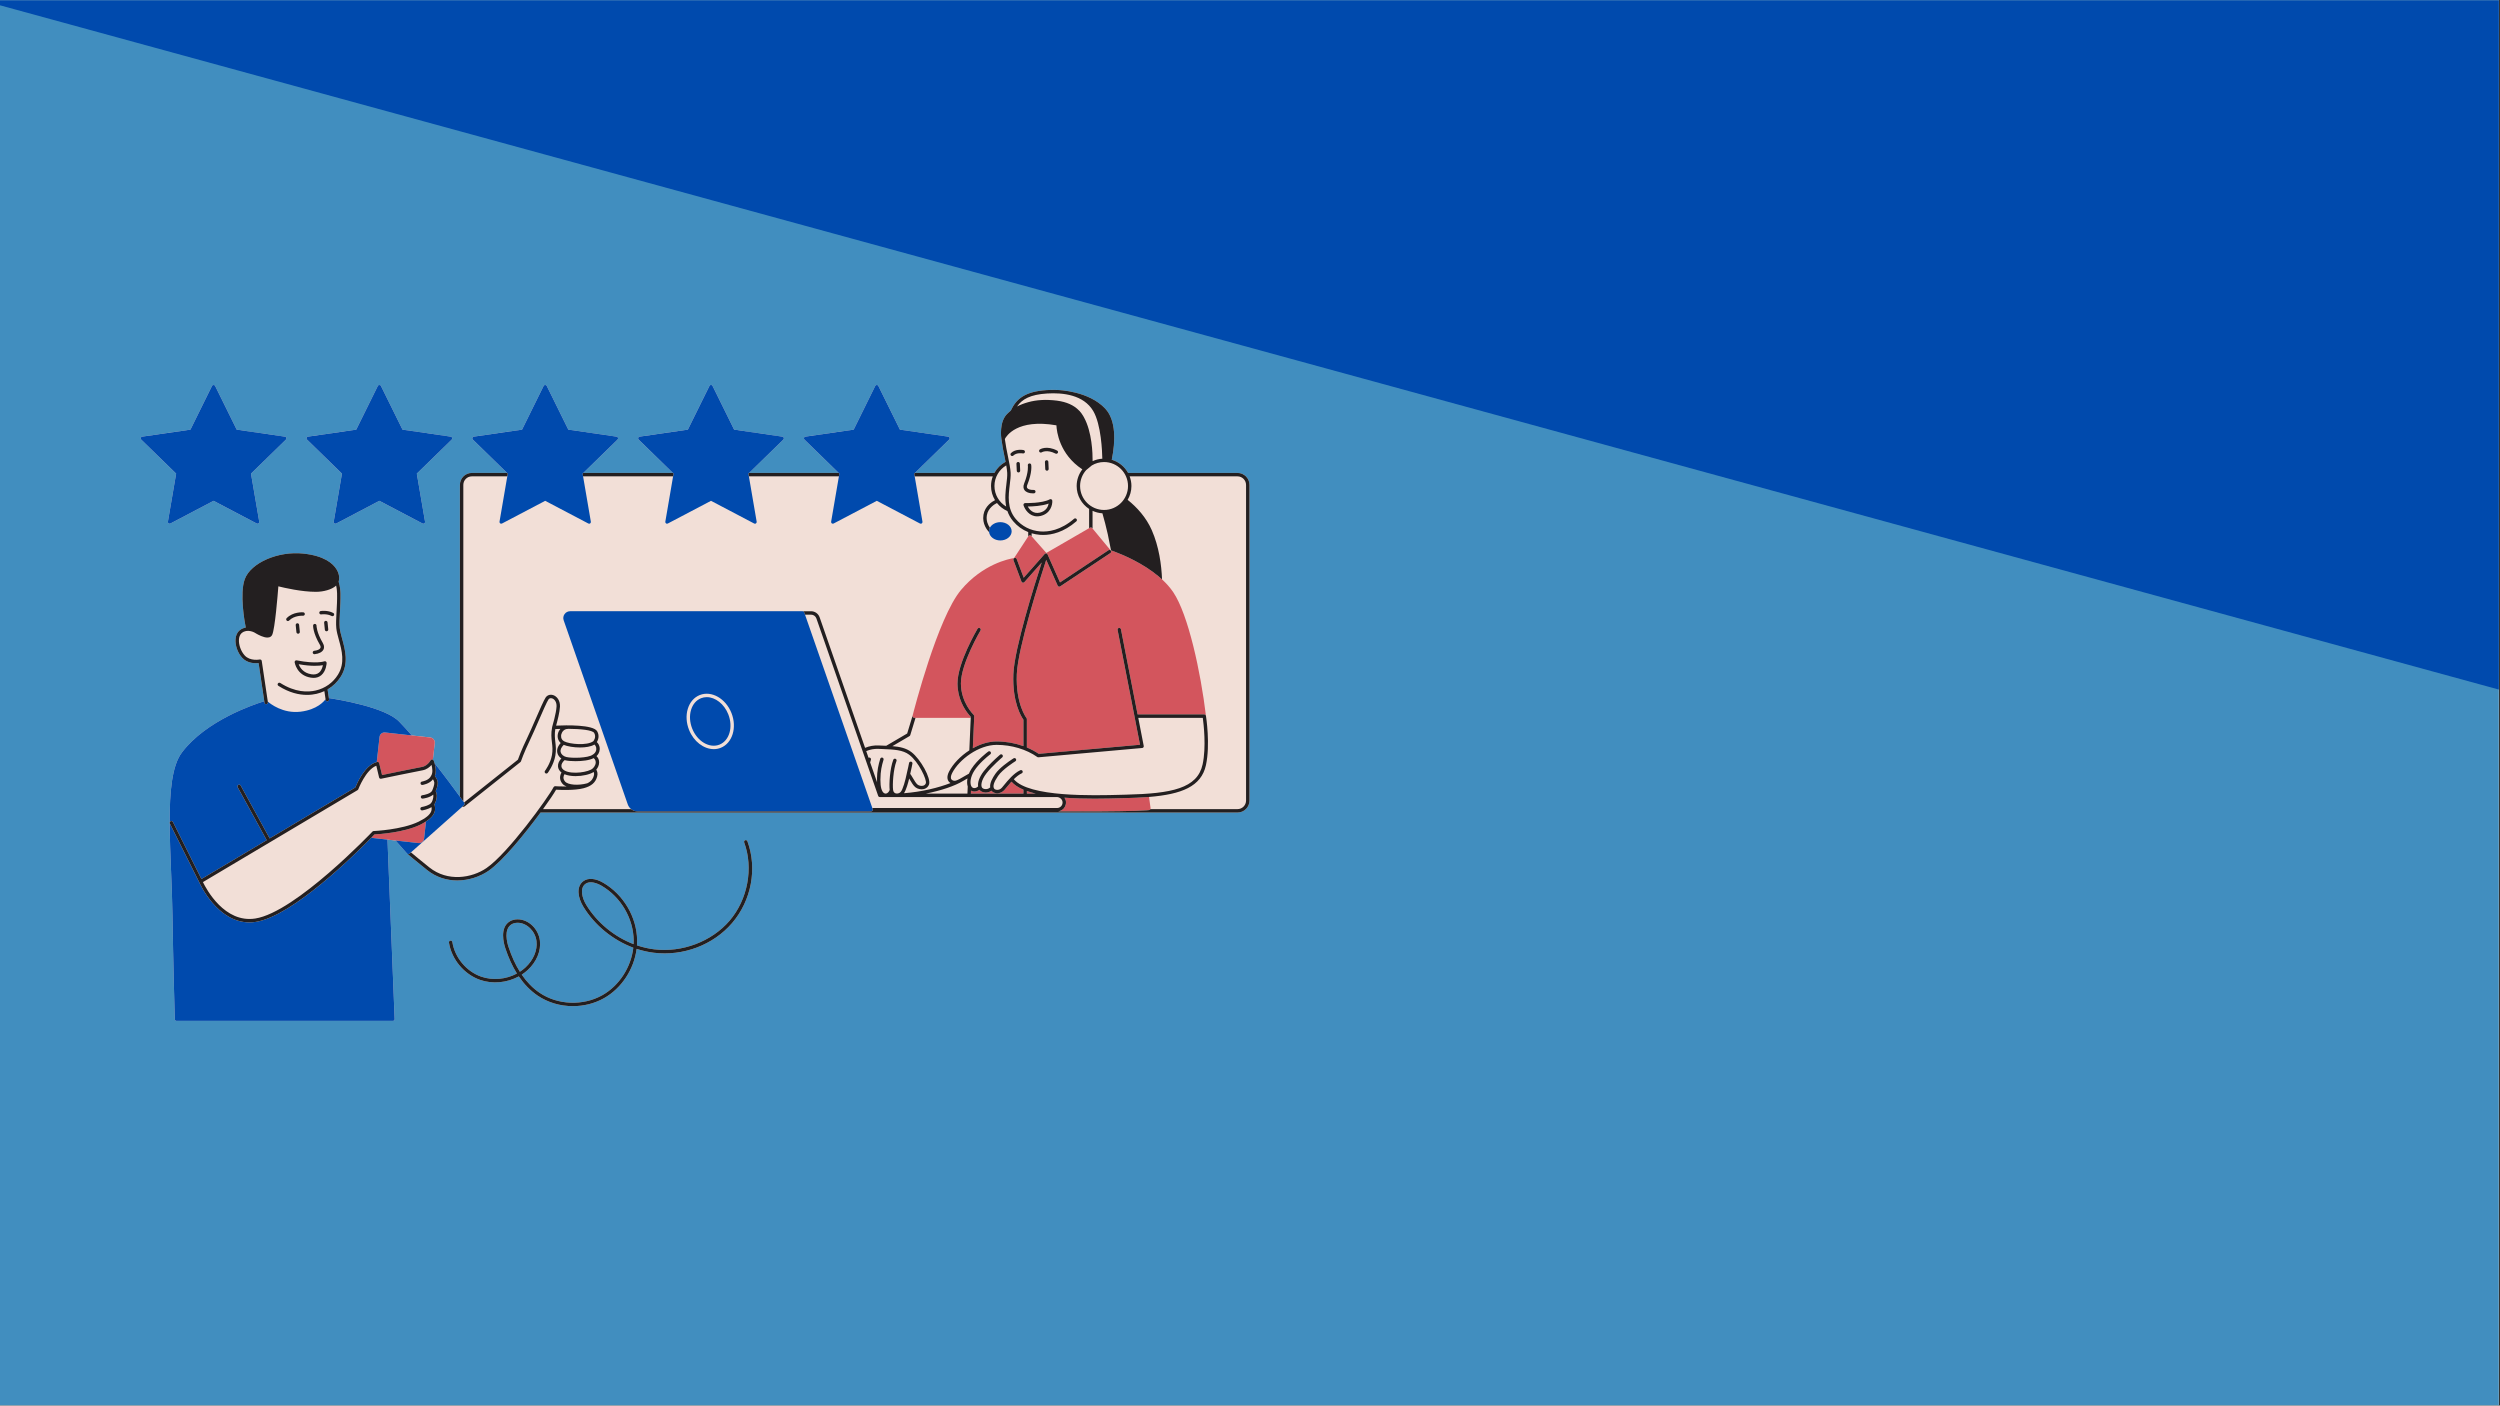 <svg xmlns="http://www.w3.org/2000/svg" xmlns:xlink="http://www.w3.org/1999/xlink" width="1366" zoomAndPan="magnify" viewBox="0 0 1024.5 576" height="768" preserveAspectRatio="xMidYMid meet" version="1.0"><rect x="0" y="0" width="1024.5" height="576" fill="#333333" stroke="none"/><defs><clipPath id="86bb45bac4"><path d="M 0 0.141 L 1024 0.141 L 1024 575.859 L 0 575.859 Z M 0 0.141 " clip-rule="nonzero"/></clipPath><clipPath id="429b8893d4"><path d="M 57.57 157.516 L 511.852 157.516 L 511.852 418.391 L 57.57 418.391 Z M 57.57 157.516 " clip-rule="nonzero"/></clipPath><clipPath id="28dd5be44b"><path d="M 57.57 157.516 L 415 157.516 L 415 418.391 L 57.57 418.391 Z M 57.57 157.516 " clip-rule="nonzero"/></clipPath><clipPath id="de24d8a027"><path d="M 69 159 L 511.852 159 L 511.852 413 L 69 413 Z M 69 159 " clip-rule="nonzero"/></clipPath><clipPath id="2f1d64e70e"><path d="M 0 0.141 L 1024 0.141 L 1024 303 L 0 303 Z M 0 0.141 " clip-rule="nonzero"/></clipPath><clipPath id="d6f35967d0"><path d="M 29.602 -283.246 L 1174.059 30.152 L 1099.289 303.199 L -45.168 -10.195 Z M 29.602 -283.246 " clip-rule="nonzero"/></clipPath><clipPath id="bdbb2d9c07"><path d="M 29.602 -283.246 L 1173.117 29.895 L 1098.348 302.941 L -45.168 -10.195 Z M 29.602 -283.246 " clip-rule="nonzero"/></clipPath></defs><g clip-path="url(#86bb45bac4)"><path fill="#ffffff" d="M 0 0.141 L 1024 0.141 L 1024 575.859 L 0 575.859 Z M 0 0.141 " fill-opacity="1" fill-rule="nonzero"/><path fill="#418ebf" d="M 0 0.141 L 1024 0.141 L 1024 575.859 L 0 575.859 Z M 0 0.141 " fill-opacity="1" fill-rule="nonzero"/></g><g clip-path="url(#429b8893d4)"><path fill="#f2dfd7" d="M 512.039 198.711 L 512.039 328.078 C 512.039 330.781 509.84 332.98 507.137 332.98 L 221.512 332.98 C 215.207 341.559 205.969 352.922 200.117 356.914 C 196.715 359.23 192.133 360.812 187.375 360.812 C 183.191 360.812 178.875 359.594 175.094 356.586 C 170.922 353.262 166.926 349.891 166.887 349.855 C 166.875 349.848 166.871 349.832 166.863 349.82 C 166.848 349.809 166.828 349.801 166.812 349.785 L 162.086 344.441 L 158.785 344.074 L 161.723 417.633 C 161.73 417.82 161.66 418.008 161.527 418.145 C 161.395 418.281 161.215 418.359 161.023 418.359 L 72.328 418.359 C 71.949 418.359 71.641 418.059 71.629 417.676 C 71.621 417.438 70.945 393.266 70.684 375.07 C 70.598 369.215 70.352 363.086 70.109 357.16 C 69.832 350.262 69.562 343.496 69.539 337.227 C 69.535 337.207 69.539 337.188 69.539 337.168 C 69.488 324.461 70.469 313.816 74.523 308.406 C 84.492 295.102 104.555 288.508 108.305 287.367 L 105.977 271.742 C 104.543 271.887 101.363 271.891 99.223 269.539 C 97.422 267.559 96.336 264.504 96.523 261.934 C 96.637 260.371 97.219 259.117 98.203 258.312 C 99.012 257.645 99.875 257.32 100.707 257.191 C 100.219 254.695 98.164 243.277 100.297 237.379 C 102.715 230.676 113.926 225.762 124.293 226.863 C 132.922 227.781 136.488 230.918 137.961 233.391 C 139.141 235.371 139.164 237.223 138.781 238.402 C 139.406 240.43 139.523 242.32 139.539 243.164 C 139.594 245.848 139.445 248.484 139.316 250.809 C 139.172 253.379 139.051 255.594 139.211 257.277 C 139.34 258.59 139.766 260.141 140.219 261.781 C 141.453 266.277 142.988 271.867 139.703 277.203 C 138.332 279.43 136.461 281.238 134.246 282.531 L 134.766 286.07 C 138.27 286.594 157.77 289.738 163.562 295.699 C 165.234 297.418 166.988 299.348 168.766 301.387 L 176.336 302.23 C 176.883 302.289 177.371 302.559 177.715 302.988 C 178.059 303.418 178.211 303.953 178.152 304.5 L 177.395 311.312 C 177.531 311.391 177.648 311.492 177.711 311.645 C 177.734 311.695 177.902 312.105 178.082 312.723 C 182.5 318.348 186.324 323.531 188.465 326.477 L 188.465 198.711 C 188.465 196.004 190.664 193.809 193.367 193.809 L 207.789 193.809 L 193.762 180.137 C 193.57 179.949 193.504 179.672 193.586 179.418 C 193.668 179.164 193.887 178.977 194.152 178.938 L 213.938 176.062 L 222.789 158.133 C 223.023 157.652 223.809 157.652 224.047 158.133 L 232.895 176.062 L 252.684 178.938 C 252.945 178.977 253.168 179.164 253.25 179.418 C 253.332 179.672 253.262 179.949 253.07 180.137 L 239.047 193.809 L 275.738 193.809 L 261.711 180.137 C 261.52 179.949 261.449 179.672 261.531 179.418 C 261.617 179.164 261.836 178.977 262.102 178.938 L 281.887 176.062 L 290.734 158.133 C 290.855 157.895 291.098 157.742 291.367 157.742 C 291.633 157.742 291.879 157.895 291.996 158.133 L 300.844 176.062 L 320.629 178.938 C 320.895 178.977 321.113 179.16 321.195 179.414 C 321.277 179.668 321.211 179.949 321.02 180.133 L 306.996 193.805 L 343.684 193.805 L 329.66 180.133 C 329.469 179.949 329.398 179.668 329.48 179.414 C 329.566 179.16 329.785 178.977 330.047 178.938 L 349.836 176.062 L 358.684 158.133 C 358.922 157.652 359.707 157.652 359.945 158.133 L 368.793 176.062 L 388.582 178.938 C 388.844 178.977 389.066 179.16 389.148 179.414 C 389.23 179.668 389.16 179.949 388.969 180.133 L 374.945 193.805 L 407.484 193.805 C 408.539 191.875 410.141 190.293 412.082 189.254 C 411.965 188.664 411.84 188.051 411.707 187.41 C 411.242 185.137 410.711 182.555 410.371 179.898 C 410.324 179.602 409.273 172.66 412.988 169.375 C 412.992 169.367 413 169.359 413.004 169.352 C 413.016 169.34 413.027 169.332 413.039 169.32 C 413.043 169.316 413.051 169.312 413.055 169.305 C 413.059 169.301 413.066 169.297 413.07 169.293 C 413.422 168.934 413.809 168.594 414.211 168.266 C 416.41 163.629 419.801 160.426 429.016 159.852 C 430.375 159.766 431.828 159.742 433.312 159.812 C 433.312 159.812 433.316 159.809 433.32 159.809 C 433.844 159.824 446.23 160.215 452.957 167.484 C 457.348 172.23 457.176 180.805 455.602 188.398 C 458.484 189.246 460.891 191.215 462.301 193.805 L 507.137 193.805 C 509.84 193.809 512.039 196.008 512.039 198.711 Z M 87.52 205.234 L 105.219 214.539 C 105.32 214.594 105.434 214.621 105.543 214.621 C 105.691 214.621 105.836 214.574 105.957 214.484 C 106.172 214.328 106.281 214.062 106.238 213.801 L 102.855 194.094 L 117.176 180.137 C 117.367 179.949 117.434 179.672 117.352 179.418 C 117.27 179.164 117.051 178.977 116.785 178.941 L 97 176.066 L 88.148 158.133 C 87.914 157.652 87.125 157.652 86.891 158.133 L 78.043 176.062 L 58.254 178.938 C 57.992 178.977 57.77 179.164 57.688 179.418 C 57.605 179.672 57.676 179.949 57.867 180.137 L 72.184 194.09 L 68.805 213.797 C 68.758 214.062 68.867 214.328 69.082 214.484 C 69.301 214.641 69.586 214.664 69.824 214.539 Z M 140.133 194.09 L 136.754 213.797 C 136.707 214.062 136.816 214.328 137.031 214.484 C 137.25 214.641 137.535 214.664 137.773 214.539 L 155.469 205.234 L 173.164 214.539 C 173.27 214.594 173.379 214.617 173.492 214.617 C 173.637 214.617 173.781 214.574 173.906 214.484 C 174.121 214.328 174.23 214.062 174.184 213.797 L 170.805 194.09 L 185.121 180.137 C 185.312 179.949 185.383 179.672 185.301 179.418 C 185.219 179.164 185 178.977 184.734 178.938 L 164.945 176.062 L 156.098 158.133 C 155.863 157.652 155.074 157.652 154.84 158.133 L 145.988 176.062 L 126.203 178.938 C 125.938 178.977 125.719 179.16 125.637 179.414 C 125.555 179.668 125.621 179.949 125.816 180.133 Z M 306.285 344.746 C 310.406 355.895 307.938 369.055 300 378.277 C 292.273 387.254 279.984 391.922 267.918 390.434 C 265.543 390.141 263.184 389.602 260.887 388.844 C 259.836 397.16 254.742 405 247.512 409.062 C 243.625 411.246 239.199 412.324 234.781 412.324 C 229.652 412.328 224.539 410.867 220.305 407.988 C 217.387 406.008 214.812 403.379 212.602 400.129 C 207.816 402.746 201.883 403.359 196.738 401.559 C 190.188 399.273 185.062 393.129 183.988 386.27 C 183.926 385.887 184.188 385.527 184.57 385.469 C 184.965 385.41 185.312 385.672 185.375 386.055 C 186.371 392.414 191.125 398.113 197.199 400.234 C 201.941 401.891 207.406 401.344 211.832 398.949 C 209.949 395.941 208.355 392.445 207.051 388.484 C 206.418 386.555 204.688 380.07 208.957 377.551 C 209.816 377.043 210.887 376.766 212.051 376.75 C 212.086 376.75 212.121 376.75 212.152 376.75 C 216.598 376.75 220.668 380.652 221.254 385.496 C 221.762 389.68 219.883 394.18 216.234 397.535 C 215.48 398.227 214.668 398.852 213.809 399.406 C 215.91 402.48 218.344 404.957 221.094 406.828 C 228.543 411.891 238.883 412.301 246.824 407.84 C 253.766 403.938 258.621 396.363 259.531 388.367 C 251.207 385.27 243.762 379.27 239.055 371.57 C 236.859 367.98 236.008 363.355 239.051 361.109 C 241.027 359.652 244.012 359.895 247.238 361.777 C 255.543 366.613 260.98 375.875 261.09 385.379 C 261.098 386.059 261.078 386.734 261.031 387.41 C 263.332 388.191 265.699 388.746 268.09 389.039 C 279.512 390.438 291.625 385.855 298.938 377.363 C 306.43 368.656 308.855 355.742 304.969 345.23 C 304.836 344.867 305.02 344.461 305.383 344.328 C 305.746 344.191 306.148 344.379 306.285 344.746 Z M 213.043 398.234 C 213.836 397.723 214.59 397.141 215.285 396.504 C 218.602 393.453 220.312 389.402 219.859 385.664 C 219.367 381.574 215.848 378.156 212.152 378.156 C 212.125 378.156 212.098 378.156 212.07 378.156 C 211.148 378.168 210.32 378.375 209.672 378.762 C 206.305 380.746 207.836 386.371 208.387 388.047 C 209.656 391.914 211.211 395.316 213.043 398.234 Z M 259.684 385.398 C 259.582 376.379 254.418 367.582 246.531 362.988 C 245.645 362.473 243.836 361.566 242.102 361.566 C 241.316 361.566 240.551 361.75 239.887 362.238 C 237.57 363.949 238.453 367.895 240.254 370.84 C 244.73 378.16 251.766 383.891 259.652 386.918 C 259.68 386.41 259.691 385.902 259.684 385.398 Z M 259.684 385.398 " fill-opacity="1" fill-rule="nonzero"/></g><path fill="#d3555d" d="M 420.809 324.152 C 421.953 324.559 423.184 324.914 424.488 325.227 L 420.809 325.227 Z M 412.512 322.652 C 412.164 323.078 411.859 323.449 411.609 323.734 C 410.852 324.598 409.785 325.082 408.676 325.082 C 408.641 325.082 408.605 325.082 408.57 325.082 C 407.645 325.055 406.812 324.691 406.352 324.105 C 406.332 324.078 406.324 324.047 406.305 324.016 C 405.684 324.496 404.855 324.777 403.977 324.777 C 403.883 324.777 403.785 324.777 403.688 324.77 C 402.707 324.703 401.863 324.301 401.363 323.664 C 401.363 323.664 401.363 323.66 401.359 323.66 C 400.746 324.109 400.023 324.371 399.309 324.371 C 399.145 324.371 398.98 324.359 398.816 324.332 C 398.496 324.277 398.207 324.156 397.938 324.004 C 397.93 324 397.922 323.992 397.914 323.988 L 397.859 325.223 L 419.406 325.223 L 419.406 323.617 C 417.324 322.738 415.648 321.648 414.496 320.324 C 413.75 321.141 413.078 321.961 412.512 322.652 Z M 469.469 326.695 C 466.98 326.871 464.344 326.988 461.516 327.059 L 459.41 327.113 C 456.402 327.195 452.633 327.297 448.551 327.297 C 444.598 327.297 440.352 327.195 436.215 326.891 C 436.543 327.367 436.77 327.91 436.828 328.504 C 436.922 329.441 436.637 330.371 436.062 331.105 C 436.008 331.18 435.965 331.258 435.902 331.328 C 435.281 332.012 434.422 332.418 433.504 332.496 C 436.938 332.516 440.395 332.527 443.762 332.527 C 454.582 332.527 464.492 332.41 469.852 332.066 C 470.059 332.051 470.262 332.035 470.461 332.012 L 470.863 331.973 C 471.055 331.961 471.234 331.863 471.352 331.715 C 471.387 331.676 471.398 331.625 471.422 331.578 C 471.484 331.453 471.52 331.32 471.5 331.18 L 470.871 326.594 C 470.41 326.633 469.938 326.664 469.469 326.695 Z M 480.801 242.691 C 479.516 240.785 477.938 239.035 476.211 237.441 C 475.734 237.004 475.242 236.574 474.746 236.156 C 468.34 230.812 460.434 227.453 456.824 226.09 C 456.156 225.84 455.633 225.652 455.293 225.535 C 455.207 225.508 455.133 225.48 455.07 225.461 L 447.727 216.594 L 447.566 216.398 C 447.348 216.133 446.973 216.066 446.676 216.238 L 446.324 216.441 L 428.797 226.59 L 422.766 219.789 L 422.59 219.59 C 422.445 219.426 422.23 219.34 422.012 219.355 C 421.793 219.371 421.598 219.484 421.477 219.668 L 421.363 219.844 L 415.57 228.691 C 413.52 229.008 402.766 231.133 393.84 241.75 C 384.242 253.16 374.457 291.41 373.984 293.277 C 373.984 293.285 373.98 293.301 373.977 293.309 C 373.922 293.516 373.969 293.742 374.102 293.91 C 374.234 294.082 374.441 294.184 374.656 294.184 L 397.809 294.184 L 397.824 293.758 C 397.629 293.559 397.324 293.223 396.961 292.777 C 395.305 290.75 392.375 286.281 392.375 280.055 C 392.375 271.676 400.266 258.227 400.602 257.66 C 400.797 257.324 401.23 257.215 401.562 257.41 C 401.895 257.609 402.008 258.039 401.809 258.371 C 401.727 258.508 393.777 272.059 393.777 280.055 C 393.777 287.918 398.969 292.918 399.02 292.969 C 399.023 292.973 399.023 292.973 399.023 292.977 C 399.094 293.043 399.148 293.121 399.188 293.211 C 399.195 293.23 399.191 293.25 399.199 293.27 C 399.223 293.348 399.242 293.426 399.242 293.508 L 398.668 306.637 C 398.695 306.621 398.723 306.605 398.746 306.594 C 401.758 304.926 405.105 303.848 408.426 303.848 C 408.43 303.848 408.434 303.848 408.438 303.848 C 412.211 303.848 415.973 304.527 419.402 305.762 L 419.402 294.922 C 418.57 293.762 414.812 287.867 415.281 276.234 C 415.703 265.691 423.906 239.703 426.91 230.512 L 419.789 238.559 C 419.625 238.746 419.379 238.828 419.137 238.785 C 418.895 238.742 418.695 238.574 418.605 238.344 L 415.527 230.125 L 415.324 229.586 C 415.188 229.223 415.371 228.82 415.734 228.684 C 416.098 228.551 416.504 228.73 416.637 229.094 L 416.762 229.43 L 419.512 236.758 L 427.711 227.484 L 428.121 227.02 C 428.125 227.016 428.129 227.016 428.129 227.012 C 428.199 226.938 428.289 226.883 428.383 226.844 C 428.414 226.832 428.441 226.828 428.469 226.82 C 428.543 226.801 428.617 226.793 428.691 226.797 C 428.715 226.797 428.734 226.785 428.754 226.789 C 428.773 226.793 428.785 226.805 428.801 226.809 C 428.824 226.812 428.848 226.809 428.871 226.816 C 428.926 226.836 428.965 226.871 429.008 226.898 C 429.035 226.914 429.062 226.922 429.09 226.945 C 429.172 227.012 429.234 227.094 429.281 227.188 C 429.281 227.191 429.289 227.195 429.289 227.199 L 429.543 227.773 L 434.387 238.676 L 453.617 225.91 L 454.266 225.48 C 454.586 225.266 455.023 225.352 455.242 225.676 C 455.453 226 455.367 226.434 455.043 226.648 L 454.754 226.84 L 434.469 240.305 C 434.352 240.383 434.219 240.422 434.082 240.422 C 434.016 240.422 433.949 240.414 433.887 240.395 C 433.688 240.336 433.523 240.191 433.438 240.004 L 428.742 229.426 C 426.336 236.742 417.117 265.422 416.684 276.289 C 416.191 288.516 420.605 294.195 420.652 294.25 C 420.75 294.375 420.805 294.531 420.805 294.691 L 420.805 306.32 C 422.547 307.047 424.191 307.91 425.672 308.926 L 466.52 305.258 L 467.172 305.199 L 464.922 293.613 C 464.922 293.613 464.922 293.609 464.922 293.609 L 464.918 293.586 L 457.988 258.152 C 457.91 257.77 458.16 257.402 458.539 257.328 C 458.914 257.25 459.289 257.5 459.363 257.879 L 466.188 292.777 L 493.508 292.777 C 493.852 292.777 494.145 293.027 494.203 293.367 C 492.047 275.324 486.93 251.777 480.801 242.691 Z M 172.141 338 C 165.543 341.199 155.34 341.852 153.461 341.945 C 153.434 341.977 153.387 342.023 153.355 342.055 C 153.113 342.309 152.742 342.695 152.254 343.195 C 152.477 343.316 152.723 343.398 152.988 343.43 C 152.992 343.43 152.992 343.43 152.992 343.43 L 157.375 343.918 L 158.785 344.074 L 162.086 344.441 L 164.164 344.672 L 170.691 345.398 L 171.52 345.492 C 171.598 345.5 171.672 345.504 171.746 345.504 C 172.781 345.504 173.672 344.727 173.789 343.676 L 173.914 342.531 L 174.57 336.641 C 174.113 336.938 173.609 337.23 173.062 337.523 C 172.762 337.684 172.465 337.84 172.141 338 Z M 176.336 302.23 L 168.766 301.387 L 166.695 301.156 L 157.809 300.168 C 156.664 300.039 155.664 300.859 155.539 301.984 L 154.391 312.297 C 154.457 312.281 154.516 312.254 154.582 312.242 C 154.949 312.156 155.316 312.398 155.406 312.766 L 155.641 313.754 L 156.562 317.613 C 159.449 317.016 170.555 314.711 172.914 314.293 C 174.305 314.047 175.285 313.133 175.855 312.434 C 176.234 311.973 176.434 311.602 176.441 311.594 C 176.566 311.352 176.809 311.207 177.094 311.215 C 177.203 311.219 177.301 311.266 177.395 311.316 L 178.152 304.504 C 178.211 303.957 178.059 303.418 177.715 302.988 C 177.371 302.562 176.883 302.293 176.336 302.23 Z M 176.336 302.23 " fill-opacity="1" fill-rule="nonzero"/><g clip-path="url(#28dd5be44b)"><path fill="#004aad" d="M 283.664 298.57 C 282.648 296 282.48 293.281 283.195 290.91 C 283.891 288.598 285.344 286.902 287.293 286.129 C 288.047 285.832 288.832 285.688 289.629 285.688 C 293.121 285.688 296.758 288.441 298.449 292.715 C 300.527 297.961 298.902 303.539 294.824 305.156 C 290.742 306.77 285.742 303.812 283.664 298.57 Z M 357.645 331.594 C 357.719 331.809 357.684 332.047 357.555 332.234 C 357.422 332.418 357.211 332.527 356.98 332.527 L 261.301 332.527 C 260.305 332.527 259.375 332.172 258.637 331.578 C 258.023 331.086 257.539 330.438 257.266 329.66 L 230.996 254.203 C 230.691 253.336 230.824 252.41 231.359 251.66 C 231.891 250.91 232.723 250.48 233.641 250.48 L 328.906 250.48 C 329.203 250.48 329.469 250.672 329.57 250.953 L 329.895 251.887 L 357.484 331.121 Z M 282.359 299.086 C 284.27 303.91 288.445 306.996 292.508 306.996 C 293.469 306.996 294.422 306.824 295.344 306.461 C 300.137 304.559 302.117 298.16 299.758 292.199 C 297.395 286.234 291.574 282.922 286.777 284.824 C 284.422 285.758 282.676 287.773 281.852 290.504 C 281.047 293.176 281.227 296.227 282.359 299.086 Z M 409.934 213.977 C 408.02 213.977 406.371 214.918 405.66 216.262 C 405.422 216.711 405.289 217.207 405.289 217.73 C 405.289 217.844 405.32 217.953 405.332 218.066 C 405.547 219.973 407.516 221.48 409.934 221.48 C 412.496 221.48 414.578 219.797 414.578 217.73 C 414.578 215.66 412.496 213.977 409.934 213.977 Z M 109.781 287.766 C 109.84 288.148 109.574 288.504 109.191 288.562 C 109.156 288.566 109.121 288.57 109.086 288.57 C 108.746 288.57 108.445 288.32 108.395 287.973 L 108.305 287.367 C 104.551 288.508 84.488 295.102 74.52 308.406 C 70.469 313.816 69.488 324.461 69.535 337.168 C 69.535 336.91 69.672 336.66 69.918 336.535 C 70.266 336.359 70.688 336.504 70.859 336.852 L 70.938 337.004 L 82.543 360.219 L 109.301 344.305 L 97.398 322.602 C 97.215 322.262 97.336 321.836 97.676 321.648 C 98.016 321.461 98.445 321.586 98.629 321.926 L 110.508 343.586 L 145.605 322.715 C 146.199 321.234 149.539 313.484 154.391 312.301 L 155.539 301.984 C 155.664 300.859 156.664 300.043 157.809 300.168 L 166.691 301.156 L 168.762 301.387 C 166.988 299.352 165.234 297.418 163.559 295.699 C 157.766 289.742 138.266 286.598 134.766 286.074 L 134.844 286.59 C 134.898 286.973 134.633 287.328 134.25 287.387 C 134.215 287.391 134.184 287.395 134.148 287.395 C 133.805 287.395 133.504 287.145 133.453 286.793 L 133.414 286.531 C 132.824 287.367 130.004 290.812 123.145 291.652 C 115.934 292.527 110.699 288.344 109.742 287.512 Z M 190.184 328.855 C 190.117 328.766 190.031 328.645 189.91 328.477 C 189.602 328.043 189.109 327.359 188.465 326.477 C 186.324 323.531 182.5 318.348 178.082 312.723 C 178.309 313.477 178.551 314.539 178.578 315.641 C 178.598 316.449 178.508 317.273 178.195 318.008 C 178.609 318.523 179.266 319.48 179.375 320.543 C 179.496 321.703 178.855 323.434 178.543 324.191 C 178.816 324.691 179.16 325.664 178.918 327.109 C 178.703 328.387 178.293 329.184 178 329.617 C 178.234 330.262 178.539 331.539 178.016 332.965 C 177.539 334.254 176.398 335.465 174.57 336.645 L 173.914 342.535 L 173.789 343.676 C 173.672 344.727 172.777 345.504 171.746 345.504 C 171.672 345.504 171.594 345.5 171.52 345.492 L 170.691 345.398 L 164.164 344.672 L 162.086 344.441 L 166.812 349.785 C 166.824 349.801 166.844 349.809 166.859 349.824 C 166.98 349.938 167.129 350.012 167.297 350.023 C 167.484 350.047 167.668 349.969 167.805 349.848 L 168.414 349.305 L 189.398 330.641 L 190.184 329.941 C 190.449 329.703 190.496 329.305 190.289 329.012 C 190.285 329.004 190.242 328.941 190.184 328.855 Z M 157.375 343.918 L 152.992 343.43 C 152.723 343.398 152.477 343.316 152.254 343.195 C 145.918 349.695 120.004 375.43 104.824 377.789 C 103.93 377.93 103.055 377.996 102.211 377.996 C 89.066 377.996 81.934 362.223 81.625 361.516 L 70.969 340.203 L 69.605 337.48 C 69.566 337.398 69.547 337.312 69.539 337.227 C 69.562 343.5 69.832 350.262 70.109 357.16 C 70.352 363.086 70.598 369.215 70.684 375.07 C 70.945 393.266 71.621 417.438 71.629 417.68 C 71.641 418.059 71.949 418.359 72.332 418.359 L 161.023 418.359 C 161.215 418.359 161.398 418.281 161.527 418.145 C 161.66 418.008 161.73 417.824 161.723 417.633 L 158.785 344.074 Z M 87.52 205.234 L 105.219 214.539 C 105.32 214.594 105.434 214.621 105.543 214.621 C 105.691 214.621 105.836 214.574 105.957 214.484 C 106.172 214.328 106.281 214.062 106.238 213.801 L 102.855 194.094 L 117.176 180.137 C 117.367 179.949 117.434 179.672 117.352 179.418 C 117.27 179.164 117.051 178.977 116.785 178.941 L 97 176.066 L 88.148 158.133 C 87.914 157.652 87.125 157.652 86.891 158.133 L 78.043 176.062 L 58.254 178.938 C 57.992 178.977 57.77 179.164 57.688 179.418 C 57.605 179.672 57.676 179.949 57.867 180.137 L 72.184 194.09 L 68.805 213.797 C 68.758 214.062 68.867 214.328 69.082 214.484 C 69.301 214.641 69.586 214.664 69.824 214.539 Z M 140.133 194.09 L 136.754 213.797 C 136.707 214.062 136.816 214.328 137.031 214.484 C 137.25 214.641 137.535 214.664 137.773 214.539 L 155.469 205.234 L 173.164 214.539 C 173.27 214.594 173.379 214.617 173.492 214.617 C 173.637 214.617 173.781 214.574 173.906 214.484 C 174.121 214.328 174.23 214.062 174.184 213.797 L 170.805 194.09 L 185.121 180.137 C 185.312 179.949 185.383 179.672 185.301 179.418 C 185.219 179.164 185 178.977 184.734 178.938 L 164.945 176.062 L 156.098 158.133 C 155.863 157.652 155.074 157.652 154.84 158.133 L 145.988 176.062 L 126.203 178.938 C 125.938 178.977 125.719 179.16 125.637 179.414 C 125.555 179.668 125.621 179.949 125.816 180.133 Z M 241.441 214.621 C 241.586 214.621 241.73 214.574 241.855 214.484 C 242.07 214.328 242.18 214.062 242.133 213.801 L 238.945 195.211 L 238.754 194.09 L 239.047 193.809 L 253.07 180.137 C 253.262 179.949 253.332 179.672 253.25 179.418 C 253.168 179.164 252.949 178.977 252.684 178.938 L 232.895 176.062 L 224.047 158.133 C 223.812 157.652 223.023 157.652 222.789 158.133 L 213.938 176.062 L 194.152 178.938 C 193.887 178.977 193.668 179.16 193.586 179.414 C 193.504 179.668 193.57 179.949 193.762 180.133 L 207.789 193.805 L 208.082 194.09 L 207.891 195.211 L 204.699 213.797 C 204.656 214.062 204.766 214.328 204.98 214.484 C 205.199 214.641 205.484 214.664 205.719 214.539 L 223.418 205.234 L 241.113 214.539 C 241.219 214.594 241.332 214.621 241.441 214.621 Z M 275.738 193.809 L 276.031 194.09 L 275.836 195.211 L 272.648 213.801 C 272.605 214.062 272.715 214.328 272.93 214.484 C 273.148 214.645 273.434 214.664 273.668 214.539 L 291.367 205.234 L 309.062 214.539 C 309.168 214.594 309.277 214.621 309.391 214.621 C 309.535 214.621 309.68 214.574 309.801 214.484 C 310.02 214.328 310.129 214.062 310.082 213.801 L 306.895 195.211 L 306.699 194.09 L 306.992 193.809 L 321.02 180.137 C 321.211 179.949 321.277 179.672 321.195 179.418 C 321.113 179.164 320.895 178.977 320.629 178.938 L 300.844 176.062 L 291.996 158.133 C 291.879 157.895 291.633 157.742 291.367 157.742 C 291.098 157.742 290.855 157.895 290.738 158.133 L 281.887 176.062 L 262.102 178.938 C 261.836 178.977 261.617 179.16 261.535 179.414 C 261.449 179.668 261.52 179.949 261.711 180.133 Z M 388.578 178.938 L 368.793 176.062 L 359.941 158.133 C 359.707 157.652 358.922 157.652 358.684 158.133 L 349.836 176.062 L 330.047 178.938 C 329.785 178.977 329.562 179.16 329.48 179.414 C 329.398 179.668 329.465 179.949 329.66 180.133 L 343.684 193.805 L 343.977 194.09 L 343.785 195.211 L 340.598 213.797 C 340.551 214.062 340.66 214.328 340.875 214.484 C 341.094 214.641 341.379 214.66 341.613 214.539 L 359.312 205.234 L 377.008 214.539 C 377.113 214.594 377.223 214.617 377.336 214.617 C 377.48 214.617 377.625 214.574 377.75 214.484 C 377.965 214.328 378.074 214.062 378.027 213.797 L 374.84 195.211 L 374.648 194.09 L 374.941 193.805 L 388.965 180.133 C 389.156 179.949 389.227 179.668 389.145 179.414 C 389.062 179.164 388.844 178.977 388.578 178.938 Z M 388.578 178.938 " fill-opacity="1" fill-rule="nonzero"/></g><g clip-path="url(#de24d8a027)"><path fill="#231f20" d="M 306.895 195.211 L 306.703 194.09 L 306.996 193.809 L 343.684 193.809 L 343.977 194.094 L 343.785 195.211 Z M 512.039 198.711 L 512.039 328.078 C 512.039 330.781 509.84 332.98 507.137 332.98 L 221.512 332.98 C 215.207 341.559 205.969 352.922 200.117 356.914 C 196.715 359.23 192.133 360.812 187.375 360.812 C 183.191 360.812 178.875 359.594 175.094 356.586 C 170.922 353.262 166.926 349.891 166.887 349.855 C 166.875 349.848 166.871 349.832 166.863 349.82 C 166.98 349.934 167.133 350.012 167.297 350.02 C 167.488 350.043 167.668 349.969 167.809 349.844 L 168.414 349.305 C 169.68 350.367 172.762 352.934 175.969 355.484 C 183.496 361.477 193.352 359.824 199.324 355.754 C 208.117 349.758 224.73 326.754 226.859 322.566 C 226.988 322.316 227.258 322.172 227.535 322.184 C 227.574 322.188 229.641 322.336 232.168 322.312 C 231.477 322.031 230.898 321.656 230.492 321.176 C 229.031 319.449 229.457 317.676 230.109 316.59 C 229.25 315.93 228.73 315.062 228.664 314.074 C 228.586 312.945 229.082 311.801 230.035 310.828 C 229.207 310.258 228.621 309.461 228.398 308.547 C 228.203 307.75 228.172 306.223 229.773 304.488 C 228.715 303.539 228.273 302.094 228.66 300.574 C 228.848 299.855 229.188 299.219 229.633 298.699 C 228.922 298.723 228.23 298.75 227.562 298.785 C 227.227 300.93 227.387 302.492 227.578 304.109 C 227.773 305.727 227.973 307.398 227.582 309.633 C 226.906 313.512 224.562 316.598 224.465 316.727 C 224.324 316.906 224.117 317.004 223.906 317.004 C 223.758 317.004 223.609 316.953 223.48 316.855 C 223.172 316.621 223.113 316.18 223.348 315.875 C 223.371 315.844 225.582 312.922 226.199 309.395 C 226.551 307.363 226.375 305.863 226.184 304.277 C 225.973 302.496 225.75 300.648 226.258 297.984 C 226.258 297.969 226.27 297.961 226.273 297.945 C 226.273 297.934 226.27 297.922 226.273 297.914 C 226.293 297.855 227.969 292.227 228.074 289.488 C 228.145 287.645 227.219 286.508 226.273 286.199 C 225.652 285.996 225.09 286.152 224.773 286.621 C 224.086 287.637 222.375 291.574 220.719 295.383 C 219.496 298.195 218.23 301.109 217.273 303.094 C 214.645 308.543 213.508 311.93 213.5 311.961 C 213.457 312.094 213.375 312.207 213.27 312.293 L 190.422 330.457 C 190.309 330.551 190.168 330.602 190.023 330.609 L 189.398 330.641 L 190.184 329.941 C 190.449 329.703 190.496 329.305 190.289 329.012 C 190.285 329.004 190.238 328.941 190.18 328.855 L 212.234 311.32 C 212.516 310.508 213.668 307.332 216.008 302.484 C 216.953 300.523 218.215 297.625 219.434 294.824 C 221.191 290.777 222.852 286.957 223.609 285.836 C 224.277 284.848 225.496 284.469 226.711 284.863 C 228.156 285.336 229.574 286.969 229.477 289.543 C 229.391 291.773 228.391 295.586 227.895 297.363 C 231.938 297.172 243.137 296.906 244.719 299.68 C 245.785 301.555 245.109 303.246 244.586 304.117 C 245.137 304.629 245.832 305.578 245.762 307.066 C 245.699 308.402 245.031 309.309 244.445 309.852 C 244.965 310.348 245.52 311.16 245.531 312.359 C 245.543 313.734 244.848 314.812 244.352 315.406 C 244.715 315.965 245.078 316.922 244.699 318.281 C 244.02 320.738 242.301 322.199 239.129 323.023 C 235.445 323.98 229.574 323.719 227.887 323.617 C 227.047 325.109 225.094 328.035 222.531 331.578 L 258.633 331.578 C 259.375 332.172 260.305 332.527 261.301 332.527 L 356.98 332.527 C 357.207 332.527 357.422 332.418 357.551 332.234 C 357.684 332.047 357.719 331.809 357.645 331.598 L 357.48 331.125 L 433.195 331.125 C 433.828 331.125 434.438 330.855 434.863 330.383 C 435.293 329.906 435.496 329.289 435.43 328.645 C 435.316 327.512 434.262 326.629 433.023 326.629 L 360.543 326.629 C 360.242 326.629 359.977 326.441 359.879 326.156 L 334.562 253.441 C 334.238 252.512 333.359 251.887 332.375 251.887 L 329.891 251.887 L 329.566 250.953 C 329.469 250.672 329.203 250.484 328.902 250.484 L 332.375 250.484 C 333.957 250.484 335.367 251.484 335.887 252.977 L 354.508 306.461 C 356.242 305.742 358.137 305.387 360.121 305.492 L 361.781 305.559 C 362.262 305.578 362.723 305.598 363.184 305.617 L 371.762 300.586 L 373.984 293.277 C 373.98 293.285 373.977 293.301 373.977 293.305 C 373.922 293.516 373.969 293.738 374.102 293.91 C 374.234 294.082 374.441 294.18 374.656 294.18 L 375.18 294.18 L 373.027 301.258 C 372.977 301.43 372.863 301.57 372.711 301.66 L 365.699 305.773 C 368.75 306.023 371.324 306.562 373.465 308.188 C 377.281 311.082 381.625 319.031 380.727 321.477 C 380.383 322.414 379.652 323.074 378.672 323.34 C 377.477 323.66 376.004 323.348 375.082 322.582 C 374.273 321.914 373.57 320.723 372.895 319.566 C 372.789 319.387 372.684 319.207 372.578 319.035 C 372.152 320.844 371.383 323.648 370.457 325.059 C 377.734 324.504 384.609 322.805 389.52 320.895 C 389.281 320.746 389.055 320.578 388.867 320.352 C 388.277 319.648 387.812 318.348 388.949 316.137 C 390.535 313.062 393.555 309.863 397.227 307.5 L 397.809 294.18 L 397.824 293.758 C 397.629 293.555 397.324 293.223 396.961 292.773 C 395.305 290.75 392.375 286.281 392.375 280.051 C 392.375 271.676 400.266 258.223 400.602 257.656 C 400.797 257.32 401.234 257.215 401.562 257.406 C 401.895 257.605 402.008 258.035 401.809 258.371 C 401.727 258.504 393.777 272.059 393.777 280.051 C 393.777 287.918 398.969 292.918 399.02 292.969 C 399.023 292.969 399.023 292.973 399.023 292.973 C 399.094 293.043 399.148 293.121 399.188 293.211 C 399.195 293.227 399.191 293.25 399.199 293.266 C 399.223 293.344 399.242 293.426 399.242 293.508 L 398.668 306.633 C 398.695 306.617 398.723 306.605 398.746 306.59 C 401.758 304.926 405.105 303.844 408.426 303.844 C 408.43 303.844 408.434 303.844 408.441 303.844 C 412.211 303.844 415.973 304.523 419.402 305.762 L 419.402 294.922 C 418.57 293.762 414.812 287.867 415.281 276.23 C 415.703 265.688 423.906 239.703 426.91 230.508 L 419.789 238.559 C 419.625 238.742 419.379 238.828 419.137 238.785 C 418.895 238.738 418.695 238.57 418.605 238.34 L 415.527 230.121 L 415.324 229.582 C 415.188 229.223 415.375 228.816 415.734 228.68 C 416.098 228.547 416.504 228.727 416.637 229.094 L 416.766 229.426 L 419.512 236.754 L 427.711 227.48 L 428.121 227.016 C 428.125 227.016 428.129 227.012 428.129 227.012 C 428.199 226.934 428.289 226.879 428.387 226.84 C 428.414 226.828 428.441 226.824 428.469 226.816 C 428.543 226.797 428.617 226.789 428.691 226.793 C 428.715 226.793 428.734 226.785 428.754 226.785 C 428.773 226.789 428.785 226.805 428.801 226.809 C 428.824 226.812 428.848 226.809 428.871 226.816 C 428.926 226.832 428.965 226.867 429.008 226.895 C 429.035 226.914 429.062 226.922 429.09 226.941 C 429.172 227.008 429.234 227.09 429.281 227.184 C 429.281 227.188 429.289 227.191 429.289 227.195 L 429.543 227.773 L 434.387 238.672 L 453.617 225.91 L 454.266 225.477 C 454.586 225.262 455.023 225.348 455.242 225.672 C 455.453 225.996 455.367 226.434 455.043 226.645 L 454.754 226.836 L 434.469 240.301 C 434.352 240.379 434.219 240.418 434.082 240.418 C 434.016 240.418 433.949 240.41 433.887 240.391 C 433.688 240.332 433.523 240.191 433.441 240.004 L 428.742 229.422 C 426.34 236.742 417.117 265.422 416.684 276.289 C 416.191 288.512 420.605 294.191 420.652 294.25 C 420.75 294.371 420.805 294.527 420.805 294.688 L 420.805 306.316 C 422.547 307.043 424.191 307.906 425.672 308.922 L 466.52 305.258 L 467.172 305.199 L 464.922 293.613 C 464.922 293.609 464.922 293.609 464.922 293.605 L 464.918 293.586 L 457.988 258.148 C 457.91 257.77 458.16 257.398 458.539 257.324 C 458.914 257.246 459.289 257.496 459.363 257.879 L 466.188 292.773 L 493.508 292.773 C 493.855 292.773 494.145 293.027 494.203 293.367 C 494.277 293.844 496.031 305.121 494.195 313.559 C 492.277 322.348 484.203 325.496 470.867 326.594 C 470.41 326.629 469.934 326.66 469.465 326.695 C 466.977 326.867 464.34 326.988 461.512 327.055 L 459.406 327.109 C 456.398 327.191 452.629 327.297 448.547 327.297 C 444.594 327.297 440.348 327.195 436.211 326.891 C 436.539 327.367 436.766 327.91 436.824 328.504 C 436.918 329.441 436.633 330.367 436.062 331.105 C 436.004 331.176 435.961 331.258 435.902 331.324 C 435.281 332.012 434.418 332.414 433.5 332.496 C 436.934 332.516 440.391 332.523 443.758 332.523 C 454.578 332.523 464.488 332.41 469.848 332.066 C 470.055 332.051 470.258 332.031 470.461 332.012 L 470.859 331.973 C 471.051 331.957 471.23 331.863 471.352 331.715 C 471.383 331.672 471.398 331.625 471.418 331.578 L 507.133 331.578 C 509.062 331.578 510.633 330.008 510.633 328.078 L 510.633 198.711 C 510.633 196.781 509.062 195.211 507.133 195.211 L 462.93 195.211 C 463.395 196.441 463.66 197.77 463.66 199.164 C 463.66 201.23 463.09 203.164 462.109 204.832 C 465.945 207.914 469.699 212.016 472.012 217.289 C 474.969 224.027 475.969 231.48 476.207 237.441 C 475.73 237.004 475.242 236.574 474.742 236.156 C 468.34 230.812 460.434 227.453 456.82 226.09 C 456.152 225.84 455.629 225.652 455.293 225.535 C 454.891 223.352 454.449 221.129 453.973 218.961 C 453.301 215.918 452.531 213 451.766 210.352 C 450.332 210.266 448.969 209.91 447.727 209.336 L 447.727 216.594 L 447.562 216.398 C 447.344 216.133 446.969 216.066 446.672 216.238 L 446.32 216.441 L 446.32 208.559 C 443.25 206.555 441.215 203.094 441.215 199.164 C 441.215 196.598 442.09 194.238 443.543 192.344 C 434.113 186.121 433.031 176.77 432.922 174.301 C 416.781 171.496 412.363 178.773 411.785 179.902 C 412.117 182.441 412.629 184.93 413.078 187.133 C 413.609 189.707 414.066 191.93 414.152 193.723 C 414.227 195.164 414.023 196.816 413.812 198.566 C 413.254 203.152 412.617 208.344 416.254 212.676 C 418.754 215.648 422.297 217.457 426.242 217.773 C 429.539 218.035 434.656 217.355 440.16 212.594 C 440.453 212.344 440.895 212.375 441.148 212.668 C 441.402 212.961 441.371 213.402 441.078 213.656 C 435.902 218.133 431.016 219.227 427.477 219.227 C 427.004 219.227 426.555 219.207 426.129 219.172 C 424.969 219.082 423.844 218.859 422.762 218.539 L 422.762 219.789 L 422.586 219.59 C 422.441 219.426 422.227 219.34 422.008 219.355 C 421.793 219.371 421.594 219.488 421.473 219.668 L 421.359 219.848 L 421.359 218.051 C 418.977 217.098 416.859 215.582 415.18 213.578 C 414.07 212.258 413.328 210.859 412.832 209.434 C 411.152 208.695 409.691 207.555 408.562 206.137 C 407.816 206.488 404.926 208.051 404.414 211.18 C 404.039 213.457 404.938 215.246 405.656 216.266 C 405.418 216.715 405.285 217.211 405.285 217.73 C 405.285 217.848 405.316 217.957 405.328 218.066 C 404.645 217.367 402.406 214.746 403.027 210.957 C 403.617 207.375 406.586 205.555 407.754 204.969 C 406.723 203.273 406.121 201.289 406.121 199.164 C 406.121 197.773 406.387 196.445 406.852 195.215 L 374.84 195.215 L 374.648 194.094 L 374.941 193.809 L 407.484 193.809 C 408.535 191.879 410.141 190.293 412.082 189.258 C 411.965 188.668 411.84 188.051 411.707 187.414 C 411.238 185.137 410.711 182.559 410.371 179.902 C 410.324 179.605 409.273 172.664 412.984 169.379 C 412.992 169.371 412.996 169.363 413.004 169.355 C 413.016 169.344 413.027 169.336 413.035 169.324 C 413.043 169.32 413.047 169.312 413.055 169.309 C 413.059 169.305 413.062 169.301 413.066 169.297 C 413.418 168.938 413.809 168.598 414.211 168.27 C 416.41 163.633 419.797 160.43 429.012 159.855 C 430.375 159.77 431.828 159.746 433.309 159.816 C 433.312 159.816 433.316 159.812 433.316 159.812 C 433.84 159.828 446.23 160.219 452.957 167.488 C 457.344 172.234 457.172 180.809 455.598 188.402 C 458.48 189.25 460.887 191.219 462.301 193.809 L 507.137 193.809 C 509.84 193.809 512.039 196.008 512.039 198.711 Z M 412.355 190.719 C 409.469 192.43 407.527 195.57 407.527 199.16 C 407.527 202.742 409.461 205.875 412.332 207.59 C 411.691 204.422 412.078 201.199 412.418 198.395 C 412.625 196.707 412.82 195.109 412.754 193.793 C 412.711 192.898 412.559 191.863 412.355 190.719 Z M 443.895 170.484 C 443.934 170.555 443.977 170.625 444.016 170.695 C 444.082 170.812 444.152 170.93 444.219 171.051 C 447.512 177.035 447.777 185.781 447.754 188.977 C 448.977 188.41 450.32 188.062 451.73 187.973 C 451.68 185.148 451.27 173.977 448.012 168.445 C 444.078 161.773 435.566 160.855 429.102 161.254 C 422.164 161.684 418.867 163.594 416.777 166.594 C 418.117 165.879 419.605 165.297 421.223 164.855 C 422.988 164.34 424.863 164.035 426.848 163.934 C 426.867 163.934 426.883 163.934 426.902 163.93 C 427.328 163.91 427.746 163.879 428.18 163.879 C 428.242 163.879 428.305 163.879 428.363 163.879 C 428.57 163.879 428.75 163.891 428.953 163.895 C 429.102 163.895 429.242 163.883 429.395 163.887 C 429.617 163.891 429.832 163.914 430.051 163.926 C 430.535 163.945 431.008 163.973 431.465 164.008 C 431.492 164.012 431.523 164.012 431.555 164.016 C 435.84 164.363 438.988 165.457 441.344 167.441 C 441.707 167.73 442.027 168.039 442.32 168.363 C 442.355 168.398 442.398 168.43 442.434 168.469 C 442.438 168.473 442.441 168.477 442.445 168.48 C 442.445 168.48 442.445 168.48 442.449 168.484 C 442.453 168.488 442.457 168.496 442.465 168.504 C 442.973 169.059 443.449 169.727 443.895 170.484 Z M 462.262 199.164 C 462.262 193.75 457.855 189.344 452.441 189.344 C 450.602 189.344 448.883 189.859 447.41 190.746 L 445.086 192.68 C 443.559 194.41 442.621 196.68 442.621 199.164 C 442.621 204.578 447.027 208.98 452.441 208.98 C 457.855 208.98 462.262 204.578 462.262 199.164 Z M 369.047 324.598 C 369.977 323.723 371.078 319.566 371.555 317.152 C 371.555 317.145 371.562 317.145 371.562 317.137 C 371.562 317.129 371.562 317.121 371.562 317.113 C 372.023 315.332 372.527 312.699 372.531 312.676 C 372.605 312.293 372.969 312.047 373.352 312.117 C 373.734 312.191 373.984 312.559 373.91 312.938 C 373.891 313.039 373.453 315.336 373.008 317.125 C 373.363 317.605 373.727 318.211 374.105 318.855 C 374.691 319.855 375.359 320.988 375.98 321.5 C 376.555 321.98 377.559 322.184 378.305 321.984 C 378.852 321.836 379.219 321.504 379.406 320.992 C 379.926 319.586 376.469 312.227 372.621 309.305 C 369.965 307.293 366.328 307.145 361.727 306.961 L 360.059 306.891 C 358.262 306.805 356.543 307.137 354.977 307.797 L 355.922 310.52 C 356.082 310.438 356.277 310.422 356.461 310.484 C 356.828 310.609 357.02 311.012 356.895 311.375 C 356.891 311.387 356.758 311.785 356.594 312.445 L 359.41 320.539 C 359.371 319.484 359.398 318.289 359.5 316.914 C 359.723 313.965 360.695 311.047 360.734 310.922 C 360.859 310.555 361.258 310.352 361.625 310.48 C 361.992 310.605 362.188 311 362.066 311.371 C 362.059 311.398 361.109 314.25 360.902 317.02 C 360.621 320.734 360.879 323.148 361.691 324.406 C 361.957 324.824 362.422 325.281 363.062 325.215 C 363.688 325.137 364.27 324.562 364.582 323.746 C 364.312 321.363 364.66 315.008 366.07 311.355 C 366.211 310.992 366.617 310.816 366.98 310.953 C 367.34 311.094 367.523 311.5 367.383 311.863 C 366.062 315.277 365.695 321.621 365.996 323.758 C 366.117 324.625 366.609 324.973 367.004 325.109 C 367.656 325.336 368.48 325.133 369.047 324.598 Z M 396.582 322.309 C 396.305 321.484 396.219 320.336 396.477 318.992 C 396.254 319.125 396.012 319.258 395.797 319.383 C 395.414 319.609 395.051 319.824 394.691 320.027 C 391.227 322.109 385.594 324 379.359 325.227 L 396.453 325.227 Z M 419.406 323.617 C 417.324 322.738 415.648 321.648 414.496 320.324 C 413.75 321.141 413.078 321.961 412.512 322.652 C 412.164 323.078 411.863 323.449 411.609 323.734 C 410.852 324.598 409.785 325.082 408.676 325.082 C 408.641 325.082 408.605 325.082 408.57 325.082 C 407.645 325.055 406.812 324.691 406.352 324.105 C 406.332 324.078 406.324 324.047 406.305 324.016 C 405.684 324.496 404.855 324.777 403.977 324.777 C 403.883 324.777 403.785 324.777 403.688 324.77 C 402.707 324.703 401.863 324.301 401.363 323.664 C 401.363 323.664 401.363 323.66 401.359 323.66 C 400.746 324.109 400.023 324.371 399.309 324.371 C 399.145 324.371 398.98 324.359 398.816 324.332 C 398.496 324.277 398.207 324.156 397.938 324.004 C 397.93 324 397.922 323.992 397.914 323.988 L 397.859 325.223 L 419.406 325.223 Z M 424.488 325.227 C 423.184 324.914 421.953 324.559 420.809 324.152 L 420.809 325.227 Z M 459.371 325.707 L 461.48 325.652 C 480.156 325.203 490.684 323.098 492.828 313.262 C 494.375 306.156 493.238 296.629 492.906 294.18 L 466.465 294.18 L 468.703 305.695 C 468.738 305.891 468.691 306.09 468.574 306.25 C 468.453 306.41 468.273 306.512 468.074 306.527 L 425.551 310.344 C 425.387 310.355 425.219 310.316 425.082 310.219 C 420.586 307.059 414.52 305.25 408.441 305.25 C 408.438 305.25 408.434 305.25 408.43 305.25 C 401.078 305.254 393.066 311.215 390.199 316.781 C 389.586 317.969 389.496 318.918 389.941 319.449 C 390.355 319.941 391.18 320.07 391.715 319.898 C 392.688 319.594 393.797 318.934 395.082 318.176 C 395.711 317.801 396.379 317.414 397.07 317.039 C 397.332 316.406 397.656 315.754 398.086 315.082 C 400.512 311.301 404.801 308.121 404.98 307.992 C 405.293 307.758 405.73 307.824 405.961 308.141 C 406.191 308.449 406.125 308.891 405.812 309.121 C 405.809 309.125 405.676 309.223 405.465 309.387 C 404.414 310.211 401.172 312.871 399.27 315.84 C 397.613 318.43 397.508 320.719 397.918 321.895 C 398.133 322.496 398.523 322.859 399.051 322.949 C 399.652 323.047 400.328 322.773 400.828 322.273 C 400.613 320.754 401.211 318.551 403.156 316.031 C 405.012 313.629 407.875 311 409.16 309.863 C 409.535 309.527 409.785 309.316 409.824 309.281 C 410.121 309.031 410.566 309.066 410.812 309.363 C 410.996 309.578 411.023 309.875 410.91 310.117 C 410.871 310.203 410.812 310.285 410.734 310.352 C 410.691 310.391 406.574 313.902 404.266 316.887 C 401.941 319.902 401.93 322.113 402.469 322.801 C 402.719 323.117 403.207 323.332 403.781 323.367 C 404.488 323.43 405.184 323.199 405.59 322.805 C 405.645 322.75 405.711 322.719 405.777 322.688 C 405.531 320.879 406.773 318.746 407.867 317.156 C 409.566 314.68 413.371 312.059 414.805 311.121 C 415.121 310.914 415.324 310.789 415.363 310.762 C 415.695 310.559 416.129 310.664 416.328 310.992 C 416.535 311.32 416.434 311.754 416.102 311.957 C 416.102 311.957 416.082 311.969 416.07 311.977 C 415.73 312.191 410.871 315.262 409.023 317.953 C 407.25 320.531 406.723 322.309 407.457 323.238 C 407.621 323.449 408.039 323.664 408.609 323.68 C 409.047 323.715 409.867 323.594 410.559 322.809 C 410.801 322.531 411.09 322.172 411.426 321.766 C 413.023 319.816 415.43 316.879 418.078 315.656 C 418.094 315.648 418.105 315.641 418.121 315.633 C 418.473 315.477 418.891 315.629 419.051 315.984 C 419.211 316.336 419.055 316.754 418.699 316.91 C 417.578 317.418 416.477 318.32 415.461 319.324 C 421.617 326.73 447.98 326.016 459.371 325.707 Z M 231.188 303.789 C 233.383 304.984 240.629 305.641 243.148 303.742 C 243.359 303.48 244.438 302.02 243.5 300.375 C 242.812 299.168 237.895 298.707 232.855 298.672 C 232.785 298.691 232.719 298.715 232.645 298.715 C 232.637 298.715 232.633 298.715 232.629 298.715 C 231.23 298.715 230.297 299.859 230.023 300.926 C 229.906 301.387 229.641 302.949 231.188 303.789 Z M 232.035 310.211 C 234.309 310.785 241.062 310.66 242.84 309.297 C 242.863 309.281 242.891 309.277 242.914 309.262 C 242.93 309.254 242.938 309.234 242.949 309.23 C 243 309.203 244.293 308.512 244.359 307 C 244.406 306.008 243.938 305.414 243.605 305.117 C 242.172 305.98 239.957 306.32 237.711 306.32 C 235.121 306.32 232.504 305.871 231.008 305.25 C 229.988 306.27 229.535 307.289 229.762 308.215 C 229.988 309.137 230.879 309.922 232.035 310.211 Z M 231.426 315.801 C 234.512 317.48 241.383 316.414 242.918 314.879 C 242.926 314.871 242.938 314.871 242.941 314.863 C 242.949 314.855 242.953 314.848 242.957 314.844 C 242.969 314.836 244.141 313.793 244.129 312.371 C 244.121 311.461 243.598 310.93 243.258 310.676 C 241.633 311.59 238.539 311.93 235.855 311.93 C 234.113 311.93 232.547 311.789 231.691 311.574 C 231.594 311.551 231.504 311.516 231.41 311.484 C 230.516 312.238 230.004 313.148 230.062 313.98 C 230.113 314.715 230.586 315.344 231.426 315.801 Z M 240.66 320.992 C 242.453 320.141 243.039 319.02 243.348 317.906 C 243.547 317.195 243.434 316.691 243.281 316.363 C 241.691 317.395 238.711 318.059 235.875 318.059 C 234.191 318.059 232.586 317.805 231.324 317.277 C 230.961 317.859 230.508 319.023 231.566 320.273 C 232.754 321.68 236.988 322.004 240.66 320.992 Z M 275.836 195.211 L 276.031 194.09 L 275.738 193.809 L 239.047 193.809 L 238.754 194.09 L 238.945 195.211 Z M 189.871 328.078 L 189.871 198.711 C 189.871 196.781 191.441 195.211 193.367 195.211 L 207.891 195.211 L 208.082 194.09 L 207.789 193.809 L 193.371 193.809 C 190.664 193.809 188.469 196.008 188.469 198.711 L 188.469 326.477 C 189.109 327.359 189.602 328.047 189.91 328.477 C 189.895 328.344 189.871 328.215 189.871 328.078 Z M 419.441 207.082 C 419.371 206.863 419.41 206.625 419.547 206.445 C 419.684 206.262 419.891 206.172 420.129 206.164 C 420.191 206.168 427.09 206.332 430.195 204.625 C 430.402 204.512 430.66 204.512 430.871 204.629 C 431.082 204.746 431.219 204.961 431.234 205.203 C 431.336 206.957 430.457 210.52 426.402 211.445 C 425.922 211.555 425.465 211.605 425.035 211.605 C 421.805 211.605 419.988 208.773 419.441 207.082 Z M 421.188 207.57 C 421.848 208.789 423.352 210.703 426.09 210.078 C 428.727 209.473 429.512 207.582 429.742 206.363 C 427 207.379 423.082 207.551 421.188 207.57 Z M 417.203 189.32 C 416.816 189.336 416.516 189.664 416.535 190.055 L 416.672 192.945 C 416.688 193.32 417 193.613 417.371 193.613 C 417.383 193.613 417.395 193.613 417.402 193.613 C 417.793 193.594 418.09 193.266 418.07 192.879 L 417.938 189.988 C 417.922 189.602 417.582 189.297 417.203 189.32 Z M 429.047 192.895 C 429.059 192.895 429.07 192.895 429.078 192.895 C 429.465 192.875 429.766 192.547 429.746 192.16 L 429.613 189.27 C 429.598 188.879 429.266 188.578 428.879 188.598 C 428.492 188.617 428.191 188.945 428.211 189.332 L 428.348 192.227 C 428.363 192.602 428.672 192.895 429.047 192.895 Z M 419.828 200.832 C 420.441 201.695 421.703 202.184 423.324 202.184 C 423.445 202.184 423.566 202.18 423.688 202.176 C 424.078 202.156 424.379 201.828 424.359 201.441 C 424.344 201.055 424 200.746 423.629 200.773 C 422.355 200.828 421.34 200.539 420.973 200.02 C 420.75 199.703 420.758 199.25 420.992 198.668 C 423.102 193.457 422.609 190.598 422.586 190.477 C 422.516 190.098 422.16 189.844 421.773 189.918 C 421.395 189.984 421.141 190.348 421.207 190.73 C 421.211 190.754 421.629 193.359 419.691 198.141 C 419.16 199.453 419.473 200.328 419.828 200.832 Z M 419.18 185.816 C 419.562 185.895 419.93 185.645 420.008 185.27 C 420.082 184.891 419.84 184.52 419.461 184.441 C 419.324 184.41 416.191 183.793 414.293 185.684 C 414.02 185.957 414.016 186.402 414.289 186.676 C 414.426 186.812 414.605 186.883 414.785 186.883 C 414.965 186.883 415.145 186.816 415.281 186.68 C 416.645 185.324 419.152 185.812 419.18 185.816 Z M 432.883 185.961 C 433.137 185.961 433.383 185.824 433.504 185.582 C 433.684 185.234 433.547 184.812 433.203 184.637 C 428.918 182.43 426.246 184.109 426.133 184.18 C 425.809 184.391 425.719 184.816 425.926 185.145 C 426.133 185.469 426.566 185.566 426.891 185.363 C 426.977 185.309 429.043 184.078 432.562 185.883 C 432.664 185.938 432.773 185.961 432.883 185.961 Z M 105.977 271.742 L 108.305 287.367 L 108.395 287.973 C 108.445 288.32 108.746 288.57 109.09 288.57 C 109.125 288.57 109.156 288.566 109.191 288.562 C 109.574 288.504 109.84 288.148 109.785 287.766 L 109.746 287.512 L 107.262 270.848 C 107.234 270.656 107.129 270.484 106.969 270.375 C 106.828 270.277 106.66 270.242 106.492 270.262 C 106.469 270.266 106.445 270.258 106.426 270.262 C 106.387 270.27 102.492 271.043 100.266 268.594 C 98.73 266.91 97.77 264.215 97.926 262.039 C 97.984 261.223 98.234 260.102 99.094 259.395 C 101.328 257.559 104.25 259.191 104.422 259.289 C 104.5 259.34 104.68 259.449 104.914 259.59 C 105.883 260.16 107.973 261.273 109.59 261.273 C 109.855 261.273 110.109 261.242 110.344 261.172 C 110.902 261.008 111.324 260.641 111.559 260.117 C 112.676 257.609 113.781 244.102 114.074 240.281 C 116.469 240.883 123.578 242.531 129.461 242.531 C 129.473 242.531 129.488 242.531 129.5 242.531 C 132.48 242.527 135.973 241.641 137.75 239.973 C 138.055 241.363 138.125 242.582 138.137 243.191 C 138.191 245.82 138.047 248.43 137.914 250.73 C 137.77 253.355 137.641 255.625 137.816 257.41 C 137.953 258.848 138.395 260.453 138.863 262.152 C 140.086 266.605 141.473 271.652 138.508 276.465 C 136.473 279.77 133.227 282.082 129.371 282.969 C 126.133 283.711 120.984 283.781 114.848 279.879 C 114.52 279.672 114.086 279.77 113.879 280.094 C 113.668 280.422 113.766 280.855 114.094 281.062 C 118.574 283.914 122.586 284.77 125.793 284.77 C 127.273 284.77 128.582 284.59 129.688 284.336 C 130.82 284.074 131.902 283.691 132.926 283.215 L 133.414 286.523 L 133.453 286.789 C 133.504 287.137 133.805 287.391 134.148 287.391 C 134.184 287.391 134.215 287.387 134.25 287.383 C 134.633 287.324 134.902 286.969 134.844 286.586 L 134.766 286.066 L 134.242 282.527 C 136.461 281.234 138.332 279.426 139.703 277.199 C 142.988 271.867 141.449 266.273 140.215 261.777 C 139.766 260.137 139.34 258.59 139.211 257.273 C 139.051 255.594 139.172 253.375 139.316 250.809 C 139.445 248.48 139.594 245.844 139.539 243.16 C 139.523 242.316 139.402 240.426 138.781 238.398 C 139.164 237.223 139.137 235.367 137.961 233.387 C 136.488 230.918 132.922 227.777 124.293 226.859 C 113.926 225.758 102.715 230.672 100.293 237.379 C 98.164 243.273 100.219 254.691 100.707 257.191 C 99.875 257.316 99.012 257.641 98.203 258.309 C 97.219 259.117 96.637 260.367 96.523 261.934 C 96.336 264.5 97.422 267.559 99.223 269.535 C 101.367 271.891 104.543 271.887 105.977 271.742 Z M 133.461 254.418 C 133.074 254.457 132.797 254.801 132.832 255.188 L 133.121 258.066 C 133.16 258.43 133.465 258.699 133.82 258.699 C 133.844 258.699 133.867 258.695 133.891 258.695 C 134.277 258.656 134.559 258.312 134.52 257.926 L 134.23 255.047 C 134.191 254.664 133.844 254.387 133.461 254.418 Z M 122.164 259.695 C 122.188 259.695 122.211 259.691 122.238 259.691 C 122.621 259.652 122.902 259.309 122.867 258.922 L 122.574 256.043 C 122.535 255.656 122.207 255.383 121.805 255.414 C 121.422 255.453 121.141 255.797 121.18 256.184 L 121.469 259.062 C 121.504 259.422 121.809 259.695 122.164 259.695 Z M 128.781 266.688 C 128.395 266.727 128.113 267.074 128.152 267.461 C 128.191 267.82 128.496 268.09 128.852 268.09 C 128.875 268.09 128.902 268.086 128.926 268.086 C 130.715 267.898 132.035 267.207 132.551 266.191 C 132.828 265.641 133.008 264.73 132.293 263.508 C 129.695 259.094 129.707 256.461 129.711 256.398 C 129.723 256.012 129.418 255.691 129.031 255.676 C 128.66 255.641 128.32 255.965 128.309 256.352 C 128.301 256.473 128.234 259.375 131.082 264.223 C 131.398 264.762 131.473 265.211 131.297 265.559 C 131.012 266.125 130.047 266.559 128.781 266.688 Z M 136.242 252.52 C 136.492 252.52 136.734 252.387 136.859 252.148 C 137.043 251.809 136.914 251.383 136.57 251.199 C 134.25 249.961 131.551 250.383 131.438 250.398 C 131.055 250.461 130.793 250.82 130.855 251.203 C 130.918 251.586 131.27 251.848 131.66 251.785 C 131.684 251.781 134 251.422 135.91 252.438 C 136.016 252.492 136.129 252.52 136.242 252.52 Z M 124.273 250.926 C 124.098 250.91 120.086 250.641 117.48 253.316 C 117.211 253.594 117.215 254.039 117.492 254.309 C 117.629 254.441 117.805 254.508 117.984 254.508 C 118.164 254.508 118.348 254.438 118.484 254.297 C 120.625 252.098 124.129 252.328 124.164 252.328 C 124.543 252.355 124.887 252.066 124.918 251.68 C 124.945 251.293 124.656 250.957 124.273 250.926 Z M 172.141 338 C 165.543 341.199 155.34 341.852 153.461 341.945 C 153.434 341.977 153.387 342.023 153.355 342.055 C 153.113 342.309 152.742 342.695 152.254 343.195 C 145.918 349.695 120.004 375.43 104.824 377.789 C 103.93 377.93 103.055 377.996 102.211 377.996 C 89.066 377.996 81.934 362.223 81.625 361.516 L 70.969 340.203 L 69.605 337.48 C 69.562 337.398 69.543 337.312 69.539 337.227 C 69.535 337.207 69.539 337.191 69.539 337.168 C 69.535 336.91 69.672 336.66 69.918 336.535 C 70.266 336.359 70.688 336.504 70.859 336.852 L 70.938 337.004 L 82.543 360.219 L 109.301 344.305 L 97.398 322.602 C 97.215 322.262 97.34 321.836 97.68 321.648 C 98.02 321.461 98.445 321.586 98.633 321.926 L 110.508 343.586 L 145.605 322.715 C 146.199 321.234 149.543 313.484 154.391 312.301 C 154.453 312.285 154.516 312.258 154.582 312.242 C 154.949 312.156 155.316 312.398 155.406 312.766 L 155.641 313.758 L 156.559 317.613 C 159.445 317.016 170.555 314.711 172.914 314.293 C 174.305 314.047 175.285 313.133 175.855 312.438 C 176.234 311.973 176.434 311.602 176.441 311.594 C 176.566 311.352 176.809 311.207 177.094 311.215 C 177.203 311.219 177.301 311.266 177.391 311.316 C 177.531 311.391 177.648 311.496 177.711 311.645 C 177.734 311.699 177.898 312.109 178.082 312.723 C 178.309 313.48 178.551 314.543 178.578 315.641 C 178.598 316.449 178.508 317.277 178.195 318.012 C 178.609 318.527 179.266 319.484 179.375 320.547 C 179.496 321.707 178.855 323.438 178.543 324.195 C 178.816 324.695 179.16 325.664 178.918 327.109 C 178.703 328.387 178.293 329.188 178 329.617 C 178.234 330.262 178.539 331.543 178.016 332.969 C 177.539 334.254 176.398 335.469 174.57 336.645 C 174.113 336.941 173.609 337.234 173.059 337.527 C 172.762 337.684 172.465 337.84 172.141 338 Z M 171.527 336.734 C 174.438 335.32 176.18 333.891 176.699 332.48 C 176.938 331.828 176.926 331.219 176.844 330.746 C 175.449 331.664 173.359 332.051 173.07 332.098 C 173.031 332.105 172.992 332.109 172.953 332.109 C 172.617 332.109 172.32 331.867 172.262 331.523 C 172.199 331.141 172.457 330.777 172.836 330.715 C 174 330.52 176.059 329.906 176.621 329.105 C 176.641 329.078 176.668 329.062 176.691 329.039 C 176.703 329.027 176.699 329.012 176.711 329 C 176.711 329 177.277 328.398 177.535 326.875 C 177.621 326.352 177.594 325.957 177.539 325.625 C 176.062 326.91 173.566 327.242 173.223 327.277 C 173.199 327.281 173.172 327.281 173.148 327.281 C 172.793 327.281 172.492 327.016 172.453 326.656 C 172.41 326.273 172.688 325.926 173.07 325.883 C 173.941 325.785 176.555 325.227 177.113 323.973 C 177.113 323.973 177.113 323.973 177.113 323.969 C 177.492 323.125 178.062 321.488 177.98 320.688 C 177.93 320.23 177.688 319.75 177.43 319.355 C 175.949 321.277 173.246 321.656 173.117 321.676 C 173.086 321.68 173.055 321.68 173.023 321.68 C 172.68 321.68 172.379 321.426 172.332 321.07 C 172.277 320.688 172.551 320.336 172.934 320.285 C 172.961 320.281 175.84 319.867 176.707 317.84 C 176.719 317.82 176.734 317.809 176.746 317.789 C 176.75 317.781 176.746 317.766 176.75 317.758 C 177.434 316.613 177.188 314.777 176.836 313.457 C 176.098 314.316 174.879 315.371 173.16 315.676 C 170.52 316.145 156.32 319.098 156.18 319.129 C 155.805 319.215 155.441 318.973 155.352 318.605 L 154.211 313.809 C 149.941 315.391 146.859 323.363 146.828 323.445 C 146.77 323.594 146.664 323.719 146.527 323.801 L 83.16 361.484 C 84.605 364.469 92.066 378.363 104.609 376.406 C 121.156 373.832 152.324 341.105 152.637 340.777 C 152.762 340.645 152.938 340.566 153.121 340.559 C 153.234 340.551 164.66 340.07 171.527 336.734 Z M 121.574 270.613 C 129.59 272.207 132.871 271.023 132.902 271.012 C 133.121 270.93 133.371 270.961 133.562 271.098 C 133.754 271.234 133.863 271.457 133.855 271.691 C 133.852 271.824 133.715 275.004 131.625 276.73 C 130.766 277.441 129.715 277.801 128.496 277.801 C 128.152 277.801 127.789 277.77 127.414 277.711 C 121.559 276.801 120.75 271.453 120.746 271.398 C 120.715 271.176 120.793 270.949 120.957 270.793 C 121.121 270.637 121.355 270.566 121.574 270.613 Z M 122.406 272.199 C 122.898 273.535 124.227 275.797 127.633 276.324 C 128.902 276.523 129.945 276.297 130.727 275.652 C 131.719 274.836 132.145 273.5 132.324 272.594 C 130.816 272.871 127.672 273.137 122.406 272.199 Z M 306.285 344.746 C 310.406 355.895 307.938 369.055 300 378.277 C 292.273 387.254 279.984 391.922 267.918 390.434 C 265.543 390.141 263.184 389.602 260.887 388.844 C 259.836 397.16 254.742 405 247.512 409.062 C 243.625 411.246 239.199 412.324 234.781 412.324 C 229.652 412.328 224.539 410.867 220.305 407.988 C 217.387 406.008 214.812 403.379 212.602 400.129 C 207.816 402.746 201.883 403.359 196.738 401.559 C 190.188 399.273 185.062 393.129 183.988 386.27 C 183.926 385.887 184.188 385.527 184.57 385.469 C 184.965 385.41 185.312 385.672 185.375 386.055 C 186.371 392.414 191.125 398.113 197.199 400.234 C 201.941 401.891 207.406 401.344 211.832 398.949 C 209.949 395.941 208.355 392.445 207.051 388.484 C 206.418 386.555 204.688 380.07 208.957 377.551 C 209.816 377.043 210.887 376.766 212.051 376.75 C 212.086 376.75 212.121 376.75 212.152 376.75 C 216.598 376.75 220.668 380.652 221.254 385.496 C 221.762 389.68 219.883 394.18 216.234 397.535 C 215.48 398.227 214.668 398.852 213.809 399.406 C 215.91 402.48 218.344 404.957 221.094 406.828 C 228.543 411.891 238.883 412.301 246.824 407.84 C 253.766 403.938 258.621 396.363 259.531 388.367 C 251.207 385.27 243.762 379.27 239.055 371.57 C 236.859 367.98 236.008 363.355 239.051 361.109 C 241.027 359.652 244.012 359.895 247.238 361.777 C 255.543 366.613 260.98 375.875 261.09 385.379 C 261.098 386.059 261.078 386.734 261.031 387.41 C 263.332 388.191 265.699 388.746 268.09 389.039 C 279.512 390.438 291.625 385.855 298.938 377.363 C 306.43 368.656 308.855 355.742 304.969 345.23 C 304.836 344.867 305.02 344.461 305.383 344.328 C 305.746 344.191 306.148 344.379 306.285 344.746 Z M 213.043 398.234 C 213.836 397.723 214.59 397.141 215.285 396.504 C 218.602 393.453 220.312 389.402 219.859 385.664 C 219.367 381.574 215.848 378.156 212.152 378.156 C 212.125 378.156 212.098 378.156 212.07 378.156 C 211.148 378.168 210.32 378.375 209.672 378.762 C 206.305 380.746 207.836 386.371 208.387 388.047 C 209.656 391.914 211.211 395.316 213.043 398.234 Z M 259.684 385.398 C 259.582 376.379 254.418 367.582 246.531 362.988 C 245.645 362.473 243.836 361.566 242.102 361.566 C 241.316 361.566 240.551 361.75 239.887 362.238 C 237.57 363.949 238.453 367.895 240.254 370.84 C 244.73 378.16 251.766 383.891 259.652 386.918 C 259.68 386.41 259.691 385.902 259.684 385.398 Z M 259.684 385.398 " fill-opacity="1" fill-rule="nonzero"/></g><g clip-path="url(#2f1d64e70e)"><g clip-path="url(#d6f35967d0)"><g clip-path="url(#bdbb2d9c07)"><path fill="#004aad" d="M 29.602 -283.246 L 1172.992 29.859 L 1098.223 302.906 L -45.168 -10.195 Z M 29.602 -283.246 " fill-opacity="1" fill-rule="nonzero"/></g></g></g></svg>